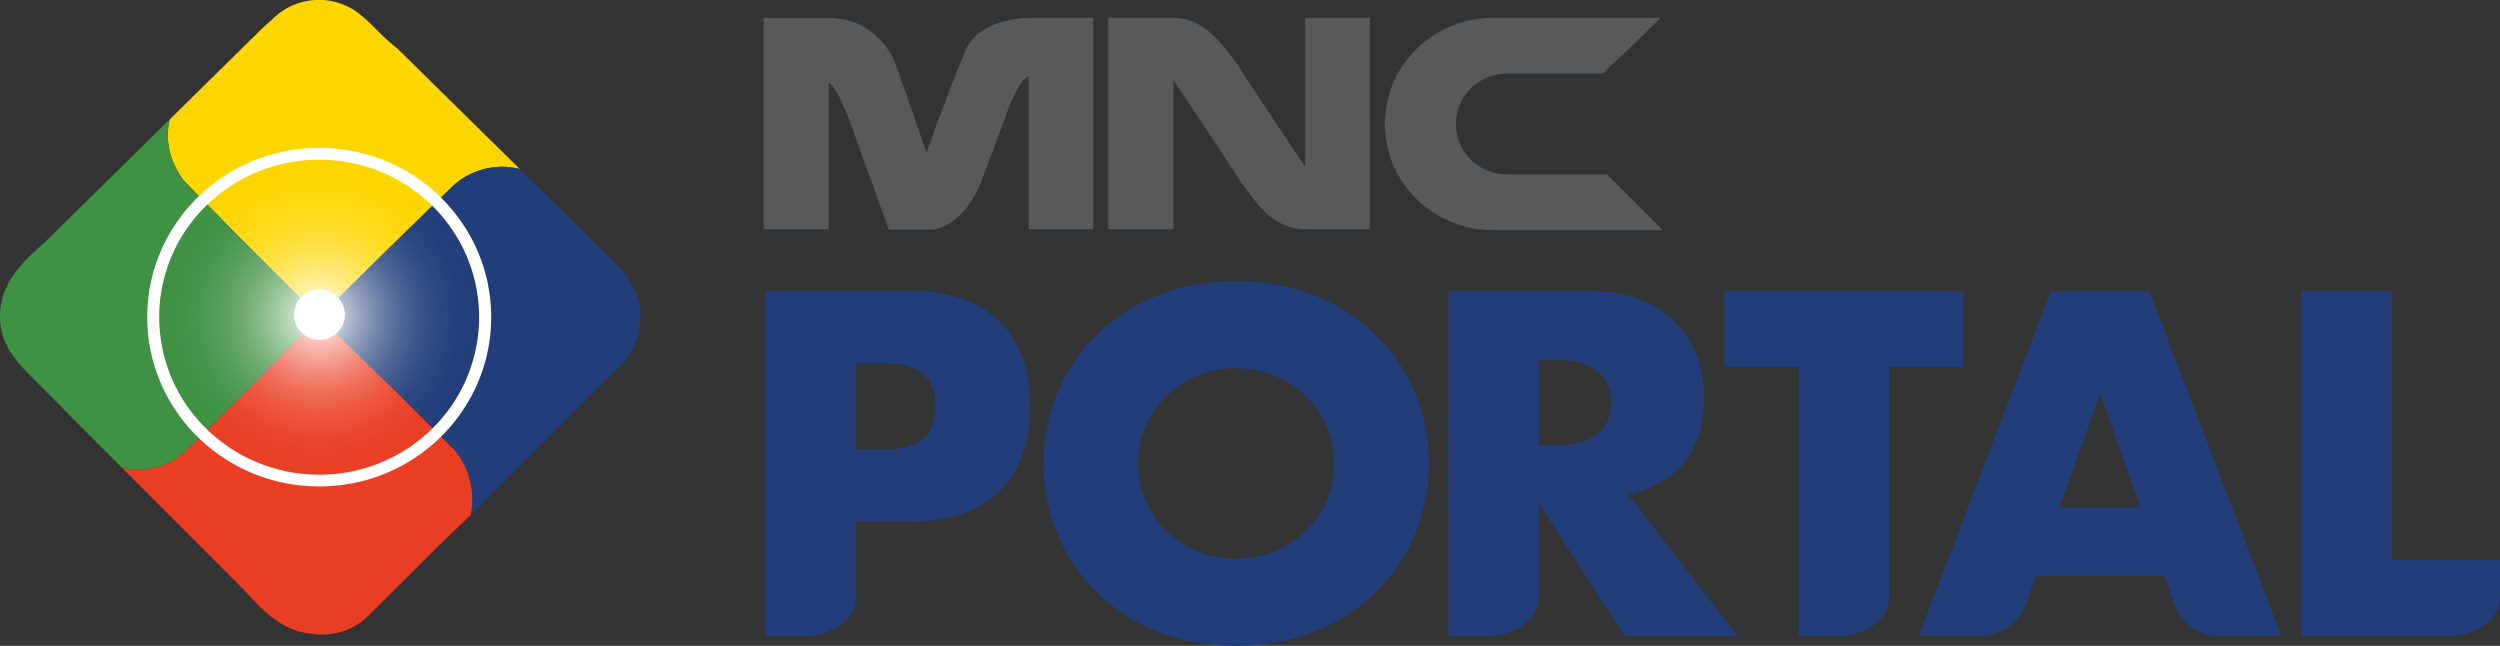 <svg width="120" height="31" viewBox="0 0 120 31" fill="none" xmlns="http://www.w3.org/2000/svg">
    <rect x="0" y="0" width="120" height="31" fill="#333333" stroke="none"/>
    <g clip-path="url(#r2nx12rs7a)">
        <path d="M46.352 2.409c-.68 1.57-1.881 4.905-1.881 4.905l-1.473-4.221S42.232.86 39.78.86h-3.125v10.144h3.121v-7.04s.374.07 1.095 2.082a2649.48 2649.48 0 0 0 1.793 4.977h2.104s1.513-.097 2.391-2.46l1.135-3.044s.565-1.661 1.085-1.858v7.34h3.095V.855H49.38S47.029.84 46.352 2.41zm16.296 5.595s-2.792-4.156-3.21-4.854C58.724 2.193 57.839.856 56.33.856h-3.133V11h3.13V3.852s2.79 4.158 3.21 4.855C60.255 9.663 61.06 11 62.645 11h3.104V.856h-3.1v7.148zm14.51.389-.023-.023H72.32a2.444 2.444 0 0 1-1.721-.708 2.41 2.41 0 0 1 0-3.42 2.444 2.444 0 0 1 1.722-.707h4.623c.388-.426.804-.761 1.094-1.047L79.716.855h-8.049c-2.868 0-5.192 2.284-5.192 5.096 0 2.812 2.325 5.097 5.192 5.097h8.15l-2.66-2.655z" fill="#58595B"/>
        <path d="M19.04 2.295c-.591-.433-1.045-.994-1.583-1.453a3.148 3.148 0 0 0-4.356.056l-.053.054c-.15.125-.3.26-.45.398L8.144 5.735l-.022.112c-.344 1.664.755 2.88.755 2.88l2.478 2.524 3.969 3.97 1.352-1.345 2.898-2.852 2.193-2.123.144-.122a3.491 3.491 0 0 1 2.824-.715 2.527 2.527 0 0 1 .22.055L19.04 2.295z" fill="#FDD600"/>
        <path d="m29.408 12.501-4.46-4.387a3.359 3.359 0 0 0-1.122-.098 3.492 3.492 0 0 0-1.913.762c-.052.041-.095.08-.144.122l-2.193 2.123-2.898 2.852-1.352 1.346 3.693 3.598 2.797 2.793a.008.008 0 0 0 .004.005c.11.116.46.528.697 1.315.165.565.193 1.162.08 1.74a.809.809 0 0 0-.014.055h.005l.557-.563 3.694-3.705 2.977-2.956c.48-.477.79-1.098.88-1.768.026-.163.041-.328.044-.493.025-1.196-.575-1.958-1.332-2.74z" fill="#213E7A"/>
        <path d="M22.518 22.931c-.236-.784-.586-1.195-.697-1.314-.003 0-.004-.006-.006-.007l-2.797-2.793-3.693-3.598-3.624 3.667-2.817 2.79a3.41 3.41 0 0 1-2.727.83 8.456 8.456 0 0 1-.302-.05l5.72 5.725c.708.7 1.7 2.105 3.436 2.243a3.136 3.136 0 0 0 2.668-.866l3.466-3.447 1.417-1.361.023-.022.014-.055a3.684 3.684 0 0 0-.08-1.742z" fill="#EA3E24"/>
        <path d="M21.818 21.617s0 .004.005.006a.007.007 0 0 1-.003-.002.007.007 0 0 1-.002-.004z" fill="#EA3E24"/>
        <path d="M11.354 11.254 8.876 8.73s-1.099-1.216-.755-2.88l.022-.112-5.871 5.768c-.735.73-2.24 1.77-2.271 3.634-.018 1.198.575 1.97 1.324 2.763l4.432 4.455.097.095v.004c.104.02.205.035.302.05a3.426 3.426 0 0 0 2.726-.83l2.815-2.783 3.624-3.667-3.967-3.973z" fill="#3F9143"/>
        <path d="M7.067 15.223c0-4.488 3.693-8.125 8.256-8.125 4.56 0 8.254 3.637 8.254 8.125 0 4.49-3.693 8.126-8.254 8.126-4.56 0-8.256-3.636-8.256-8.126zm.577 0c-.001.995.197 1.98.584 2.898.387.918.953 1.75 1.667 2.449a7.724 7.724 0 0 0 5.43 2.214 7.718 7.718 0 0 0 5.428-2.214 7.499 7.499 0 0 0 1.662-2.45 7.455 7.455 0 0 0 .582-2.897c0-.994-.199-1.978-.584-2.895a7.505 7.505 0 0 0-1.664-2.449 7.71 7.71 0 0 0-5.428-2.214A7.716 7.716 0 0 0 9.89 9.88a7.496 7.496 0 0 0-1.665 2.448 7.453 7.453 0 0 0-.584 2.896h.002z" fill="#fff"/>
        <path d="M23.365 15.225c0 1.58-.471 3.124-1.355 4.438a8.032 8.032 0 0 1-3.61 2.942 8.097 8.097 0 0 1-4.648.454 8.061 8.061 0 0 1-4.119-2.186 7.97 7.97 0 0 1-2.201-4.09 7.935 7.935 0 0 1 .458-4.615 8 8 0 0 1 2.963-3.584 8.085 8.085 0 0 1 7.548-.738c.976.401 1.862.99 2.609 1.731a7.98 7.98 0 0 1 1.743 2.591c.404.97.612 2.008.612 3.057z" fill="url(#1b2sxdmw0b)"/>
        <path d="M16.553 15.106a1.205 1.205 0 0 1-.756 1.118 1.23 1.23 0 0 1-1.33-.265 1.21 1.21 0 0 1-.262-1.322 1.215 1.215 0 0 1 1.13-.746 1.229 1.229 0 0 1 .863.356 1.211 1.211 0 0 1 .355.859z" fill="#fff"/>
        <path d="M23.457 15.244a7.95 7.95 0 0 1-1.356 4.44 8.034 8.034 0 0 1-3.611 2.942 8.1 8.1 0 0 1-4.65.455 8.064 8.064 0 0 1-4.12-2.187 7.973 7.973 0 0 1-2.202-4.091 7.938 7.938 0 0 1 .458-4.617A8.002 8.002 0 0 1 10.94 8.6a8.093 8.093 0 0 1 7.55-.74c.977.403 1.864.991 2.611 1.733a7.984 7.984 0 0 1 1.744 2.593 7.94 7.94 0 0 1 .612 3.058z" fill="url(#33lgwcbi6c)"/>
        <path d="M50.096 22.25a8.494 8.494 0 0 1 1.476-4.898 8.588 8.588 0 0 1 4.029-3.181c1.129-.447 2.372-.671 3.73-.671 1.343 0 2.583.223 3.72.67a8.819 8.819 0 0 1 2.934 1.858 8.526 8.526 0 0 1 1.915 2.781 8.974 8.974 0 0 1 0 6.881 8.514 8.514 0 0 1-1.915 2.781 8.809 8.809 0 0 1-2.934 1.858c-1.137.447-2.377.671-3.72.671-1.358 0-2.602-.223-3.73-.67a8.625 8.625 0 0 1-4.023-3.188 8.53 8.53 0 0 1-1.483-4.893zm4.539 0c-.007.627.121 1.25.376 1.825a4.573 4.573 0 0 0 2.513 2.407c1.16.455 2.45.455 3.608 0a4.732 4.732 0 0 0 1.506-.956 4.506 4.506 0 0 0 1.03-1.453 4.615 4.615 0 0 0 0-3.65 4.526 4.526 0 0 0-1.03-1.454 4.734 4.734 0 0 0-1.506-.956 4.942 4.942 0 0 0-3.608 0 4.61 4.61 0 0 0-2.514 2.414 4.386 4.386 0 0 0-.376 1.822zM47.953 15.414c-.997-.969-2.432-1.453-4.307-1.453H36.74v16.576h2.127s2.212-.201 2.212-1.965v-3.53h2.568c1.875 0 3.31-.484 4.307-1.452.996-.97 1.494-2.332 1.494-4.09 0-1.756-.498-3.119-1.494-4.086zm-5.436 6.159h-1.439v-4.136h1.44c1.593 0 2.39.689 2.39 2.067 0 1.377-.796 2.066-2.39 2.066v.003zM82.772 13.96v3.65h3.564v12.925h2.146s1.99-.184 2.193-1.709V17.61h3.565v-3.65H82.772zM78.16 23.746c1.196-.277 2.1-.807 2.712-1.592.612-.784.918-1.806.92-3.067a5.63 5.63 0 0 0-.344-1.978 4.548 4.548 0 0 0-1.06-1.67 4.59 4.59 0 0 0-1.674-1.067c-.694-.272-1.506-.408-2.435-.407h-6.754v16.572h2.123s2.214-.202 2.214-1.965v-4.408l4.143 6.373h5.403l-5.248-6.791zm-1.505-2.902c-.457.352-1.114.528-1.97.528h-.817v-4.09h.82c.855 0 1.512.177 1.97.528.457.352.686.857.686 1.518-.002.658-.232 1.164-.689 1.516zM120 28.573v-1.685h-5.204V13.961h-4.339v16.574h7.33S120 30.336 120 28.573z" fill="#213E7A"/>
        <path d="m97.236 29.025.48-1.384h6.182l.314.908c.009.033.021.062.03.094l.122.354c.524 1.28 1.556 1.487 1.935 1.517h3.205l-6.337-16.534h-4.725L92.1 30.514h3.206c.384-.033 1.401-.236 1.93-1.489zm3.571-10.157 1.943 5.503h-3.887l1.944-5.503z" fill="#213E7B"/>
    </g>
    <defs>
        <radialGradient id="1b2sxdmw0b" cx="0" cy="0" r="1" gradientUnits="userSpaceOnUse" gradientTransform="matrix(8.043 0 0 7.987 15.321 15.224)">
            <stop stop-color="#fff"/>
            <stop offset=".05" stop-color="#fff" stop-opacity=".9"/>
            <stop offset=".15" stop-color="#fff" stop-opacity=".69"/>
            <stop offset=".26" stop-color="#fff" stop-opacity=".51"/>
            <stop offset=".37" stop-color="#fff" stop-opacity=".35"/>
            <stop offset=".48" stop-color="#fff" stop-opacity=".22"/>
            <stop offset=".6" stop-color="#fff" stop-opacity=".12"/>
            <stop offset=".72" stop-color="#fff" stop-opacity=".05"/>
            <stop offset=".85" stop-color="#fff" stop-opacity=".01"/>
            <stop offset="1" stop-color="#fff" stop-opacity="0"/>
        </radialGradient>
        <radialGradient id="33lgwcbi6c" cx="0" cy="0" r="1" gradientUnits="userSpaceOnUse" gradientTransform="matrix(1858.14 0 0 1845.08 5851.51 6894.41)">
            <stop stop-color="#fff"/>
            <stop offset=".05" stop-color="#fff" stop-opacity=".9"/>
            <stop offset=".15" stop-color="#fff" stop-opacity=".69"/>
            <stop offset=".26" stop-color="#fff" stop-opacity=".51"/>
            <stop offset=".37" stop-color="#fff" stop-opacity=".35"/>
            <stop offset=".48" stop-color="#fff" stop-opacity=".22"/>
            <stop offset=".6" stop-color="#fff" stop-opacity=".12"/>
            <stop offset=".72" stop-color="#fff" stop-opacity=".05"/>
            <stop offset=".85" stop-color="#fff" stop-opacity=".01"/>
            <stop offset="1" stop-color="#fff" stop-opacity="0"/>
        </radialGradient>
        <clipPath id="r2nx12rs7a">
            <path fill="#fff" d="M0 0h120v31H0z"/>
        </clipPath>
    </defs>
</svg>
